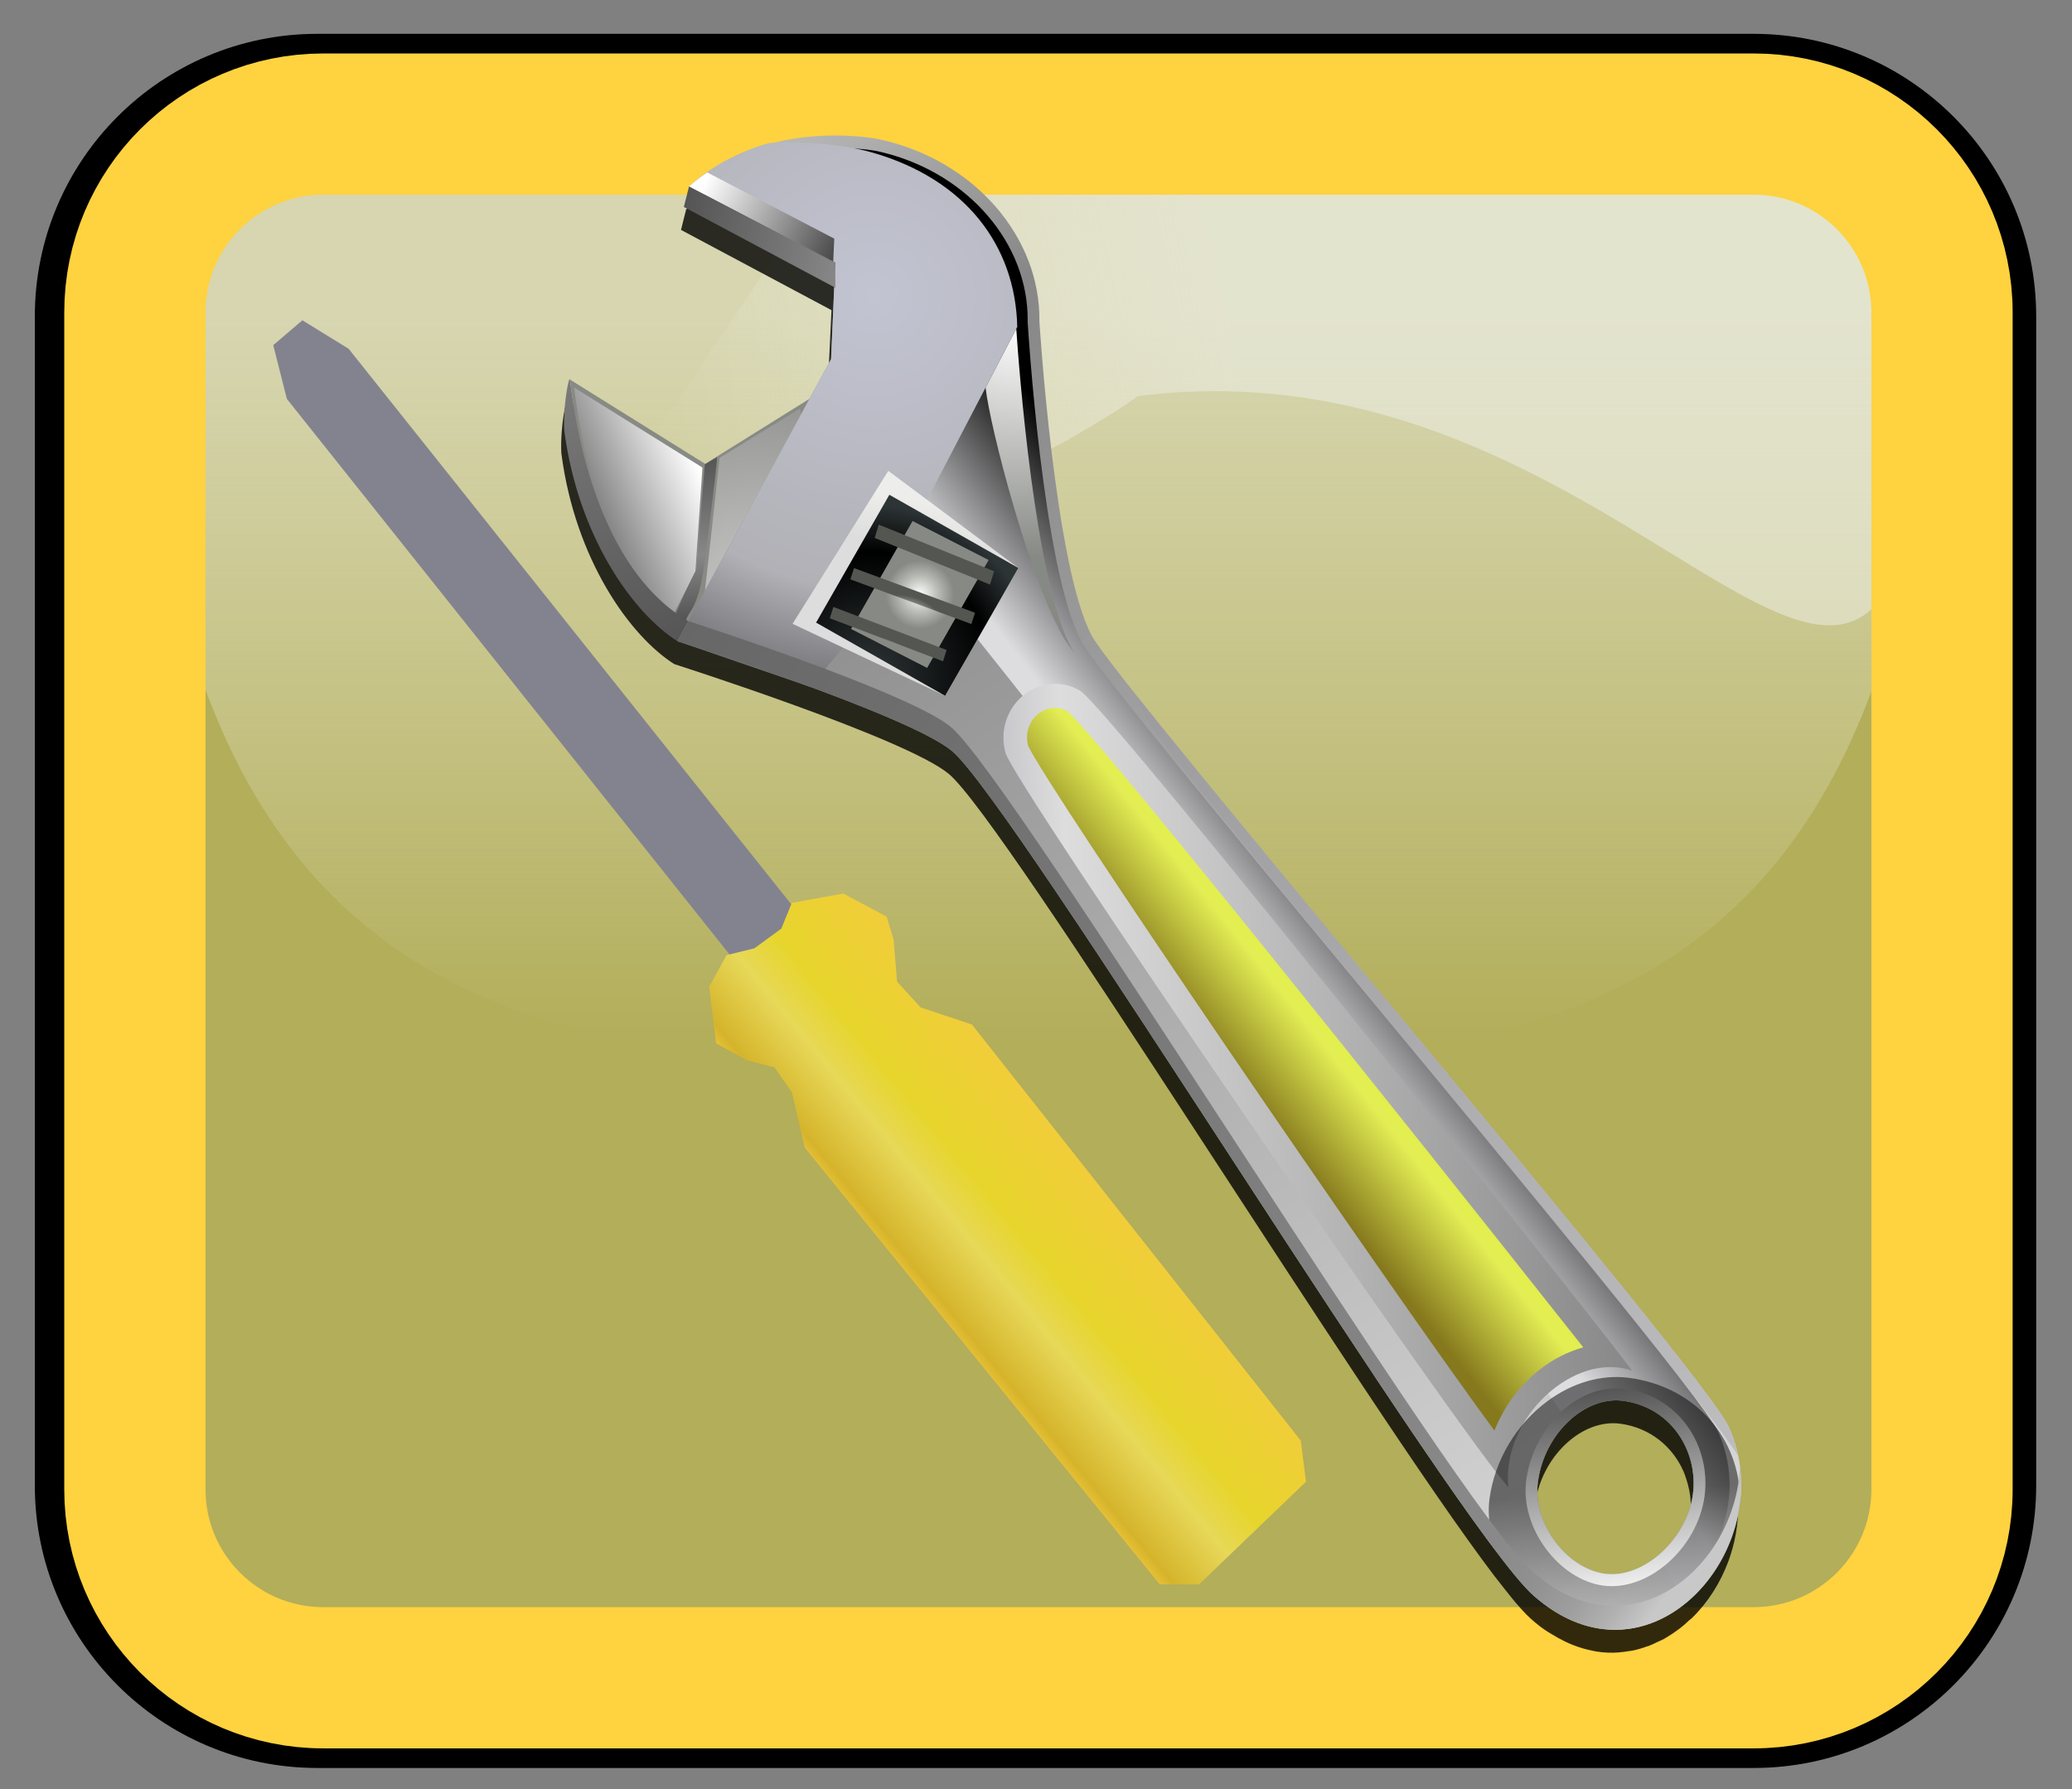 ﻿<?xml version="1.0" encoding="utf-8"?>
<!DOCTYPE svg PUBLIC "-//W3C//DTD SVG 1.1//EN" "http://www.w3.org/Graphics/SVG/1.1/DTD/svg11.dtd">
<svg xmlns="http://www.w3.org/2000/svg" xmlns:xlink="http://www.w3.org/1999/xlink" version="1.1" baseProfile="full" width="88" height="76" viewBox="0 0 88.00 76.00" enable-background="new 0 0 88.00 76.00" xml:space="preserve">
	<rect x="0" y="0" width="88.00" height="76.00" fill="#808080" stroke="none"/>
	<path fill="#B2AE5A" fill-opacity="1" stroke-width="2" stroke-linejoin="round" stroke="#000000" stroke-opacity="1" d="M 13.479,2.437L 74.479,2.437C 80.554,2.437 85.479,7.362 85.479,13.438L 85.479,63.104C 85.479,69.179 80.554,74.104 74.479,74.104L 13.479,74.104C 7.404,74.104 2.479,69.179 2.479,63.104L 2.479,13.438C 2.479,7.362 7.404,2.437 13.479,2.437 Z "/>
	<linearGradient id="SVGID_Fill1_" gradientUnits="objectBoundingBox" x1="0.504" y1="-0.275" x2="2.054" y2="-0.275" gradientTransform="rotate(90 0.504 -0.275)">
		<stop offset="0.316" stop-color="#F0F1EC" stop-opacity="0.592"/>
		<stop offset="0.8" stop-color="#FFFFFF" stop-opacity="0"/>
	</linearGradient>
	<path fill="url(#SVGID_Fill1_)" stroke-width="0.2" stroke-linejoin="round" d="M 73.499,4.922L 15.388,4.922C 12.354,4.922 8.58,5.769 5.812,9.567L 5.878,9.567C 5.944,45.166 24.044,45.287 44.422,45.287C 64.799,45.287 82.108,44.942 82.438,9.483L 82.438,9.511C 80.988,7.444 79.077,5.322 73.499,4.922 Z "/>
	<linearGradient id="SVGID_Fill2_" gradientUnits="objectBoundingBox" x1="0.94" y1="0.437" x2="2.525" y2="0.437" gradientTransform="rotate(170.547 0.94 0.437)">
		<stop offset="0.274" stop-color="#F0F1EC" stop-opacity="0.502"/>
		<stop offset="0.563" stop-color="#FFFFFF" stop-opacity="0"/>
	</linearGradient>
	<path fill="url(#SVGID_Fill2_)" stroke-width="0.2" stroke-linejoin="round" d="M 73.268,4.875L 56.281,6.737C 53.247,6.737 37.13,4.949 34.363,8.748L 26.281,20.664C 30.64,27.669 45.959,18.578 48.331,16.828C 71.962,13.812 81.877,44.896 82.207,9.437L 82.207,9.464C 80.757,7.398 78.847,5.275 73.268,4.875 Z "/>
	<path fill="none" stroke-width="6" stroke-linejoin="round" stroke="#FFD23F" stroke-opacity="1" d="M 13.729,5.271L 74.479,5.271C 78.897,5.271 82.479,8.853 82.479,13.271L 82.479,63.271C 82.479,67.689 78.897,71.271 74.479,71.271L 13.729,71.271C 9.311,71.271 5.729,67.689 5.729,63.271L 5.729,13.271C 5.729,8.853 9.311,5.271 13.729,5.271 Z "/>
	<linearGradient id="SVGID_Fill3_" gradientUnits="objectBoundingBox" x1="0.384" y1="-0.054" x2="1.499" y2="-0.054" gradientTransform="rotate(135.748 0.384 -0.054)">
		<stop offset="0.391" stop-color="#83838F" stop-opacity="1"/>
		<stop offset="0.46" stop-color="#4F4F5E" stop-opacity="1"/>
		<stop offset="0.53" stop-color="#8D8D99" stop-opacity="1"/>
		<stop offset="0.614" stop-color="#AAABB9" stop-opacity="1"/>
	</linearGradient>
	<path fill="url(#SVGID_Fill3_)" stroke-width="0.2" stroke-linejoin="round" d="M 11.605,14.661L 12.843,13.606L 14.807,14.816L 34.42,39.437L 31.745,41.502L 12.183,16.945L 11.605,14.661 Z "/>
	<linearGradient id="SVGID_Fill4_" gradientUnits="objectBoundingBox" x1="0.891" y1="0.244" x2="1.815" y2="0.244" gradientTransform="rotate(136.39 0.891 0.244)">
		<stop offset="0.256" stop-color="#F5CA3F" stop-opacity="1"/>
		<stop offset="0.474" stop-color="#E7D52C" stop-opacity="1"/>
		<stop offset="0.549" stop-color="#E7D858" stop-opacity="1"/>
		<stop offset="0.651" stop-color="#D5B42B" stop-opacity="1"/>
		<stop offset="0.684" stop-color="#F5CA3F" stop-opacity="1"/>
	</linearGradient>
	<path fill="url(#SVGID_Fill4_)" stroke-width="0.2" stroke-linejoin="round" d="M 33.185,39.447L 32.04,40.284L 30.857,40.575L 30.118,41.921L 30.414,44.321L 31.744,45.049L 32.89,45.34L 33.629,46.394L 34.183,48.758L 49.259,67.307L 50.922,67.307L 55.467,62.943L 55.245,61.197L 41.278,43.521L 39.097,42.794L 38.1,41.703L 37.952,39.92L 37.656,38.938L 35.809,37.956L 33.629,38.356L 33.185,39.447 Z "/>
	<path fill="none" stroke-width="1.333" stroke-linejoin="round" stroke="#BDAA28" stroke-opacity="1" d="M 45.337,30.215C 46.637,31.35 58.656,46.374 67.243,57.235C 66.571,57.424 65.906,57.758 65.297,58.254C 64.455,58.94 63.849,59.823 63.47,60.771C 58.8,54.43 44.458,33.443 43.662,31.671C 43.639,31.576 43.623,31.482 43.619,31.389C 43.6,30.966 43.77,30.581 44.101,30.319C 44.47,30.028 44.929,29.996 45.337,30.215 Z "/>
	<path fill="#000000" fill-opacity="0.804" stroke-width="0.2" stroke-linejoin="round" d="M 68.817,60.479C 67.178,60.256 65.438,61.886 65.185,63.962C 64.976,65.679 66.39,67.595 68.029,67.819C 69.669,68.044 71.499,66.369 71.763,64.489C 71.779,64.375 71.803,64.252 71.808,64.139C 71.813,64.025 71.811,63.911 71.806,63.798C 71.79,63.46 71.72,63.134 71.613,62.815C 71.578,62.708 71.546,62.609 71.501,62.506C 71.05,61.48 70.112,60.656 68.817,60.479 Z M 37.004,6.848C 37.141,6.871 37.223,6.891 37.226,6.892C 41.242,7.761 44.071,11.038 44.019,14.639C 44.02,14.655 44.674,25.076 46.242,27.975C 47.471,30.251 72.224,59.196 73.302,61.591C 74.001,63.141 73.952,64.824 73.412,66.307C 73.066,67.245 72.527,68.088 71.84,68.752C 71.804,68.787 71.758,68.811 71.722,68.845C 71.659,68.902 71.596,68.968 71.532,69.022C 71.444,69.097 71.354,69.166 71.262,69.235C 71.092,69.361 70.913,69.481 70.732,69.585C 70.71,69.598 70.688,69.611 70.666,69.624C 70.582,69.67 70.495,69.704 70.408,69.745C 70.275,69.809 70.142,69.876 70.005,69.926L 69.959,69.936C 69.859,69.971 69.759,70.008 69.657,70.037C 69.605,70.051 69.553,70.066 69.501,70.079C 69.457,70.089 69.418,70.1 69.375,70.109C 69.304,70.124 69.231,70.132 69.158,70.143C 68.885,70.188 68.599,70.216 68.316,70.206C 68.149,70.201 67.975,70.183 67.806,70.157C 67.735,70.146 67.67,70.13 67.599,70.115C 67.35,70.065 67.105,69.993 66.853,69.897C 66.796,69.875 66.737,69.853 66.68,69.828C 66.589,69.79 66.498,69.745 66.408,69.701C 66.25,69.624 66.099,69.538 65.94,69.441C 65.877,69.401 65.806,69.365 65.743,69.323C 65.652,69.262 65.555,69.201 65.464,69.133C 65.432,69.109 65.399,69.083 65.367,69.058C 65.243,68.963 65.12,68.858 64.998,68.748C 64.897,68.659 64.776,68.534 64.648,68.394C 64.561,68.3 64.456,68.181 64.357,68.064C 64.225,67.909 64.05,67.686 63.898,67.495C 63.768,67.331 63.625,67.151 63.468,66.946C 57.952,59.698 42.711,34.902 40.303,32.881C 38.486,31.357 28.641,28.213 28.641,28.213C 26.774,27.037 24.429,23.784 23.84,19.251C 23.788,18.076 24.062,16.883 24.085,17.101L 29.833,20.678L 34.253,17.914L 35.168,16.221L 35.314,13.176L 28.923,9.766L 29.14,8.896C 32.123,6.271 36.048,6.695 37.004,6.848 Z "/>
	<linearGradient id="SVGID_Fill5_" gradientUnits="objectBoundingBox" x1="0.861" y1="1.056" x2="3.227" y2="1.056" gradientTransform="rotate(256.941 0.861 1.056)">
		<stop offset="0" stop-color="#545454" stop-opacity="1"/>
		<stop offset="0.686" stop-color="#878787" stop-opacity="1"/>
		<stop offset="1" stop-color="#878787" stop-opacity="1"/>
	</linearGradient>
	<path fill="url(#SVGID_Fill5_)" stroke-width="0.2" stroke-linejoin="round" d="M 24.207,16.125C 24.735,21.026 28.024,25.221 29.867,25.76L 28.771,27.238C 26.904,26.061 24.553,22.814 23.964,18.28L 23.964,18.28C 23.916,17.197 24.144,16.092 24.197,16.099L 24.207,16.125 Z "/>
	<path fill="#888A85" fill-opacity="1" stroke-width="0.2" stroke-linejoin="round" d="M 24.207,16.125L 29.95,19.705L 34.376,16.943C 34.742,17.673 33.235,27.484 31.077,27.077C 27.127,26.33 24.862,21.699 24.207,16.125 Z "/>
	<linearGradient id="SVGID_Fill6_" gradientUnits="objectBoundingBox" x1="0.964" y1="0.351" x2="2.072" y2="0.351" gradientTransform="rotate(142.708 0.964 0.351)">
		<stop offset="0" stop-color="#FFFFFF" stop-opacity="1"/>
		<stop offset="0.639" stop-color="#878787" stop-opacity="1"/>
		<stop offset="1" stop-color="#878787" stop-opacity="1"/>
	</linearGradient>
	<path fill="url(#SVGID_Fill6_)" stroke-width="0.2" stroke-linejoin="round" d="M 29.834,19.862L 29.532,24.31L 28.65,25.992C 27.647,25.25 26.81,24.194 26.135,22.907L 26.135,22.907C 25.25,21.092 24.668,18.869 24.385,16.466L 29.834,19.862 Z "/>
	<radialGradient id="SVGID_Fill7_" cx="32.018" cy="25.197" r="16.823" gradientUnits="userSpaceOnUse" gradientTransform="rotate(201.175 32.018 25.197)">
		<stop offset="0" stop-color="#FFFFFF" stop-opacity="0.518"/>
		<stop offset="1" stop-color="#3D3D3D" stop-opacity="0.518"/>
	</radialGradient>
	<path fill="url(#SVGID_Fill7_)" stroke-width="0.2" stroke-linejoin="round" d="M 33.98,17.377L 33.989,17.407C 34.293,18.451 33.213,27.576 31.097,27.176C 30.63,27.087 30.178,26.943 29.758,26.75L 30.564,19.448L 33.969,17.36 Z "/>
	<linearGradient id="SVGID_Fill8_" gradientUnits="objectBoundingBox" x1="0.927" y1="0.976" x2="2.485" y2="0.976" gradientTransform="rotate(242.354 0.927 0.976)">
		<stop offset="0" stop-color="#DDDDDD" stop-opacity="1"/>
		<stop offset="0.686" stop-color="#878787" stop-opacity="1"/>
		<stop offset="0.894" stop-color="#DDDDDD" stop-opacity="1"/>
		<stop offset="1" stop-color="#DDDDDD" stop-opacity="1"/>
	</linearGradient>
	<path fill="url(#SVGID_Fill8_)" stroke-width="0.2" stroke-linejoin="round" d="M 37.35,5.919C 41.365,6.788 44.197,10.06 44.145,13.661L 44.145,13.661C 44.145,13.677 44.8,24.103 46.368,27.002L 46.368,27.002C 47.598,29.278 72.348,58.217 73.427,60.612L 73.427,60.612C 75.705,65.669 70.102,72.184 65.121,67.77L 65.121,67.77C 61.836,64.859 43.122,34.159 40.434,31.904L 40.434,31.904C 38.617,30.379 28.773,27.237 28.773,27.237L 35.297,15.253L 35.476,11.154L 29.265,7.916C 32.014,5.497 35.568,5.676 36.856,5.84L 36.856,5.84C 37.165,5.879 37.344,5.918 37.35,5.919 Z M 71.895,63.51C 72.148,61.703 71.019,59.792 68.947,59.508L 68.947,59.508C 67.308,59.283 65.565,60.913 65.312,62.989L 65.312,62.989C 65.102,64.707 66.52,66.626 68.159,66.851L 68.18,66.853L 68.18,66.853C 69.814,67.061 71.633,65.382 71.895,63.51 Z "/>
	<linearGradient id="SVGID_Fill9_" gradientUnits="objectBoundingBox" x1="0.604" y1="0.44" x2="0.764" y2="0.44" gradientTransform="rotate(132.351 0.604 0.44)">
		<stop offset="0" stop-color="#000000" stop-opacity="1"/>
		<stop offset="0.894" stop-color="#DDDDE0" stop-opacity="1"/>
		<stop offset="1" stop-color="#DDDDE0" stop-opacity="1"/>
	</linearGradient>
	<path fill="url(#SVGID_Fill9_)" stroke-width="0.2" stroke-linejoin="round" d="M 35.79,15.392L 35.989,10.848C 35.989,10.848 31.382,8.446 30.235,7.848C 33.341,5.658 37.199,6.407 37.243,6.417C 40.864,7.201 43.497,10.056 43.64,13.29C 43.645,13.411 43.647,13.534 43.645,13.655L 43.645,13.656C 43.653,13.838 44.292,24.22 45.929,27.249C 46.519,28.339 51.843,34.765 58.009,42.206C 64.429,49.953 72.418,59.594 72.972,60.825C 73.272,61.493 73.422,62.172 73.451,62.838C 73.536,64.763 72.604,66.566 71.361,67.628C 71.145,67.282 70.915,66.915 70.668,66.528C 71.55,65.823 72.225,64.756 72.39,63.579C 72.541,62.503 72.262,61.393 71.623,60.531C 71,59.69 70.074,59.148 69.016,59.002C 68.197,58.89 67.331,59.156 66.575,59.749C 66.482,59.823 66.394,59.904 66.306,59.985C 60.557,51.675 50.773,38.475 34.286,18.156C 35.154,16.561 35.79,15.392 35.79,15.392 Z "/>
	<radialGradient id="SVGID_Fill10_" cx="37.141" cy="12.562" r="24.872" gradientUnits="userSpaceOnUse" gradientTransform="rotate(119.417 37.141 12.562)">
		<stop offset="0" stop-color="#C2C4D2" stop-opacity="1"/>
		<stop offset="0.5" stop-color="#B1B1B6" stop-opacity="1"/>
		<stop offset="1" stop-color="#000000" stop-opacity="1"/>
	</radialGradient>
	<path fill="url(#SVGID_Fill10_)" stroke-width="0.2" stroke-linejoin="round" d="M 37.056,6.482C 40.98,7.611 43.128,10.416 43.204,13.887L 39.149,21.66L 37.77,20.875L 34.889,26.541L 36.018,27.25L 34.419,29.181L 28.772,27.238L 35.297,15.253L 35.476,11.154L 29.265,7.916C 30.2,7.077 31.361,6.445 32.652,6.079L 32.652,6.079C 33.618,6.023 34.601,6.059 35.486,6.172L 35.486,6.172C 36.06,6.245 36.594,6.349 37.056,6.482 Z "/>
	<linearGradient id="SVGID_Fill11_" gradientUnits="objectBoundingBox" x1="0.426" y1="0.905" x2="1.209" y2="0.905" gradientTransform="rotate(-77.764 0.426 0.905)">
		<stop offset="0" stop-color="#DDDDDD" stop-opacity="1"/>
		<stop offset="0.722" stop-color="#DDDDDD" stop-opacity="1"/>
		<stop offset="1" stop-color="#EDEDEB" stop-opacity="1"/>
	</linearGradient>
	<path fill="url(#SVGID_Fill11_)" stroke-width="0.2" stroke-linejoin="round" d="M 43.251,24.128L 40.139,29.558L 33.661,26.499L 37.727,20.001L 43.251,24.128 Z "/>
	<radialGradient id="SVGID_Fill12_" cx="36.959" cy="28.613" r="7.165" gradientUnits="userSpaceOnUse" gradientTransform="rotate(177.494 36.959 28.612)">
		<stop offset="0" stop-color="#2D3436" stop-opacity="1"/>
		<stop offset="0.722" stop-color="#000000" stop-opacity="1"/>
		<stop offset="1" stop-color="#2D3436" stop-opacity="1"/>
	</radialGradient>
	<path fill="url(#SVGID_Fill12_)" stroke-width="0.2" stroke-linejoin="round" d="M 43.251,24.128L 40.139,29.558L 34.66,26.448L 37.772,21.018L 43.251,24.128 Z "/>
	<radialGradient id="SVGID_Fill13_" cx="39.066" cy="25.258" r="1.449" gradientUnits="userSpaceOnUse" gradientTransform="rotate(203.792 39.066 25.257)">
		<stop offset="0" stop-color="#FFFFFF" stop-opacity="1"/>
		<stop offset="0.527" stop-color="#BABCB6" stop-opacity="1"/>
		<stop offset="1" stop-color="#878985" stop-opacity="1"/>
	</radialGradient>
	<path fill="url(#SVGID_Fill13_)" stroke-width="0.2" stroke-linejoin="round" d="M 41.989,23.789L 39.376,28.374L 36.145,26.718L 38.758,22.133L 41.989,23.789 Z "/>
	<radialGradient id="SVGID_Fill14_" cx="39.003" cy="26.251" r="2.215" gradientUnits="userSpaceOnUse" gradientTransform="rotate(190.894 39.003 26.251)">
		<stop offset="0" stop-color="#878985" stop-opacity="1"/>
		<stop offset="0.621" stop-color="#FFFFFF" stop-opacity="1"/>
		<stop offset="1" stop-color="#545652" stop-opacity="1"/>
	</radialGradient>
	<path fill="url(#SVGID_Fill14_)" stroke-width="0.2" stroke-linejoin="round" d="M 42.22,24.267L 42.048,24.832L 37.15,22.851L 37.322,22.286L 42.22,24.267 Z "/>
	<radialGradient id="SVGID_Fill15_" cx="37.123" cy="29.258" r="2.187" gradientUnits="userSpaceOnUse" gradientTransform="rotate(189.545 37.123 29.258)">
		<stop offset="0" stop-color="#878985" stop-opacity="1"/>
		<stop offset="0.621" stop-color="#FFFFFF" stop-opacity="1"/>
		<stop offset="1" stop-color="#545652" stop-opacity="1"/>
	</radialGradient>
	<path fill="url(#SVGID_Fill15_)" stroke-width="0.2" stroke-linejoin="round" d="M 40.203,27.612L 40.051,28.092L 35.242,26.264L 35.395,25.783L 40.203,27.612 Z "/>
	<radialGradient id="SVGID_Fill16_" cx="38.167" cy="27.614" r="2.345" gradientUnits="userSpaceOnUse" gradientTransform="rotate(188.956 38.167 27.614)">
		<stop offset="0" stop-color="#878985" stop-opacity="1"/>
		<stop offset="0.621" stop-color="#FFFFFF" stop-opacity="1"/>
		<stop offset="1" stop-color="#545652" stop-opacity="1"/>
	</radialGradient>
	<path fill="url(#SVGID_Fill16_)" stroke-width="0.2" stroke-linejoin="round" d="M 41.412,26.03L 41.255,26.509L 36.116,24.612L 36.272,24.133L 41.412,26.03 Z "/>
	<linearGradient id="SVGID_Fill17_" gradientUnits="objectBoundingBox" x1="0.588" y1="0.996" x2="1.591" y2="0.996" gradientTransform="rotate(269.246 0.588 0.996)">
		<stop offset="0" stop-color="#545454" stop-opacity="1"/>
		<stop offset="0.397" stop-color="#878787" stop-opacity="1"/>
		<stop offset="1" stop-color="#545454" stop-opacity="1"/>
	</linearGradient>
	<path fill="url(#SVGID_Fill17_)" stroke-width="0.2" stroke-linejoin="round" d="M 29.948,23.681C 29.708,25.87 29.223,25.965 29.138,26.354L 29.138,26.354C 28.971,26.268 28.927,26.265 28.902,26.265L 28.902,26.265C 28.87,26.264 28.864,26.266 28.683,26.121L 28.683,26.121C 28.732,25.932 29.337,24.634 29.581,24.171L 29.581,24.171C 29.656,23.079 29.912,20.021 29.934,19.73L 29.934,19.73C 30.133,19.607 30.21,19.558 30.452,19.426L 30.452,19.426C 30.478,19.563 29.983,23.543 29.948,23.681 Z "/>
	<linearGradient id="SVGID_Fill18_" gradientUnits="objectBoundingBox" x1="0.979" y1="0.478" x2="1.933" y2="0.478" gradientTransform="rotate(176.778 0.979 0.478)">
		<stop offset="0" stop-color="#878787" stop-opacity="1"/>
		<stop offset="0.894" stop-color="#DDDDDD" stop-opacity="1"/>
		<stop offset="1" stop-color="#C6C6CB" stop-opacity="1"/>
	</linearGradient>
	<path fill="url(#SVGID_Fill18_)" stroke-width="0.2" stroke-linejoin="round" d="M 45.864,29.335C 47.041,30.009 69.47,58.278 69.311,58.223L 69.311,58.223C 66.866,57.38 63.76,60.231 64.061,63.175L 64.061,63.175C 62.335,61.327 43.04,33.277 42.701,31.974L 42.701,31.974C 42.263,30.289 43.619,28.88 45.066,29.063L 45.066,29.063C 45.333,29.097 45.602,29.185 45.864,29.335 Z "/>
	<linearGradient id="SVGID_Fill19_" gradientUnits="objectBoundingBox" x1="0.552" y1="0.427" x2="0.742" y2="0.427" gradientTransform="rotate(134.234 0.552 0.427)">
		<stop offset="0" stop-color="#E2EE48" stop-opacity="1"/>
		<stop offset="0.213" stop-color="#E3EE54" stop-opacity="1"/>
		<stop offset="1" stop-color="#85781D" stop-opacity="1"/>
	</linearGradient>
	<path fill="url(#SVGID_Fill19_)" stroke-width="0.2" stroke-linejoin="round" d="M 45.337,30.216C 46.637,31.35 58.656,46.374 67.243,57.235L 67.243,57.235C 66.571,57.424 65.906,57.758 65.298,58.254L 65.298,58.254C 64.455,58.941 63.849,59.824 63.469,60.771L 63.469,60.771C 58.801,54.43 44.458,33.443 43.662,31.671L 43.662,31.671C 43.64,31.576 43.624,31.482 43.619,31.39L 43.619,31.39C 43.6,30.967 43.77,30.58 44.102,30.318L 44.102,30.318C 44.35,30.123 44.639,30.045 44.925,30.081L 44.925,30.081C 45.065,30.099 45.204,30.144 45.337,30.216 Z "/>
	<radialGradient id="SVGID_Fill20_" cx="43.207" cy="13.679" r="10.006" gradientUnits="userSpaceOnUse" gradientTransform="rotate(170.94 43.207 13.679)">
		<stop offset="0" stop-color="#FFFFFF" stop-opacity="1"/>
		<stop offset="1" stop-color="#878985" stop-opacity="1"/>
	</radialGradient>
	<path fill="url(#SVGID_Fill20_)" stroke-width="0.2" stroke-linejoin="round" d="M 45.491,27.497C 45.532,27.573 45.598,27.678 45.678,27.796L 45.678,27.796C 45.452,27.511 45.29,27.291 45.21,27.154L 45.21,27.154C 43.725,24.65 42.036,18.112 41.859,16.465L 43.162,13.968C 43.272,15.594 43.946,24.639 45.491,27.497 Z "/>
	<linearGradient id="SVGID_Fill21_" gradientUnits="objectBoundingBox" x1="0.526" y1="1.099" x2="1.237" y2="1.099" gradientTransform="rotate(267.071 0.526 1.099)">
		<stop offset="0" stop-color="#FFFFFF" stop-opacity="0.502"/>
		<stop offset="1" stop-color="#000000" stop-opacity="0.502"/>
	</linearGradient>
	<path fill="url(#SVGID_Fill21_)" stroke-width="0.2" stroke-linejoin="round" d="M 68.159,66.851C 69.799,67.075 71.632,65.39 71.895,63.511C 72.149,61.703 71.019,59.791 68.947,59.507C 67.308,59.283 65.565,60.912 65.312,62.989C 65.102,64.707 66.52,66.626 68.159,66.851 Z M 63.608,65.994C 63.296,65.241 63.158,64.436 63.263,63.656C 63.48,62.037 64.404,60.487 65.735,59.511C 66.792,58.734 68.004,58.385 69.149,58.526C 70.626,58.71 71.917,59.412 72.784,60.503C 73.545,61.458 73.933,62.654 73.896,63.856C 73.388,67.912 69.062,71.263 65.12,67.769C 64.775,67.465 64.257,66.848 63.608,65.994 Z "/>
	<linearGradient id="SVGID_Fill22_" gradientUnits="objectBoundingBox" x1="0.566" y1="0.961" x2="1.541" y2="0.961" gradientTransform="rotate(262.803 0.566 0.961)">
		<stop offset="0" stop-color="#EDEDED" stop-opacity="1"/>
		<stop offset="1" stop-color="#525252" stop-opacity="1"/>
	</linearGradient>
	<path fill="url(#SVGID_Fill22_)" stroke-width="0.2" stroke-linejoin="round" d="M 69.016,59.002C 70.073,59.147 70.999,59.69 71.623,60.531L 71.623,60.531C 72.261,61.392 72.54,62.503 72.39,63.58L 72.39,63.58C 72.081,65.781 69.991,67.616 68.089,67.356L 68.089,67.356C 66.196,67.097 64.574,64.904 64.816,62.929L 64.816,62.929C 64.967,61.685 65.625,60.497 66.575,59.749L 66.575,59.749C 67.322,59.161 68.18,58.896 68.992,58.999L 69.016,59.002 Z M 71.895,63.51C 72.149,61.703 71.019,59.791 68.947,59.508L 68.947,59.508C 67.308,59.283 65.565,60.913 65.312,62.989L 65.312,62.989C 65.102,64.707 66.52,66.626 68.159,66.851L 68.18,66.853L 68.18,66.853C 69.814,67.061 71.633,65.382 71.895,63.51 Z "/>
	<path fill="#9B9BA1" fill-opacity="0.404" stroke-width="0.2" stroke-linejoin="round" d="M 48.675,30.512C 48.535,30.254 48.404,29.93 48.279,29.558C 54.349,37.196 72.506,58.568 73.426,60.612C 73.606,61.01 73.731,61.416 73.817,61.827C 71.118,57.711 49.78,32.57 48.675,30.512 Z "/>
	<linearGradient id="SVGID_Fill23_" gradientUnits="objectBoundingBox" x1="0.958" y1="0.896" x2="2.258" y2="0.896" gradientTransform="rotate(216.251 0.958 0.896)">
		<stop offset="0" stop-color="#C8C8C8" stop-opacity="1"/>
		<stop offset="0.023" stop-color="#B1B1B1" stop-opacity="1"/>
		<stop offset="0.05" stop-color="#9E9E9E" stop-opacity="1"/>
		<stop offset="0.082" stop-color="#919191" stop-opacity="1"/>
		<stop offset="0.122" stop-color="#898989" stop-opacity="1"/>
		<stop offset="0.201" stop-color="#878787" stop-opacity="1"/>
		<stop offset="1" stop-color="#676767" stop-opacity="1"/>
	</linearGradient>
	<path fill="url(#SVGID_Fill23_)" stroke-width="0.2" stroke-linejoin="round" d="M 40.389,30.887C 43.077,33.142 61.791,63.842 65.075,66.753L 65.075,66.753C 69.193,70.402 73.729,66.584 73.896,62.295L 73.896,62.295C 74.242,65.01 72.713,67.757 70.498,68.797L 70.494,68.799L 70.467,68.812L 70.45,68.819L 70.446,68.822L 70.446,68.822C 68.868,69.538 66.953,69.393 65.121,67.77L 65.121,67.77C 61.836,64.859 43.122,34.159 40.434,31.904L 40.434,31.904C 38.617,30.379 28.773,27.237 28.773,27.237L 29.236,26.386C 31.269,27.049 38.82,29.57 40.389,30.887 Z "/>
	<linearGradient id="SVGID_Fill24_" gradientUnits="objectBoundingBox" x1="1.047" y1="0.672" x2="2.166" y2="0.672" gradientTransform="rotate(188.17 1.047 0.672)">
		<stop offset="0" stop-color="#878787" stop-opacity="1"/>
		<stop offset="1" stop-color="#545454" stop-opacity="1"/>
	</linearGradient>
	<path fill="url(#SVGID_Fill24_)" stroke-width="0.2" stroke-linejoin="round" d="M 35.476,11.154L 35.478,12.223L 29.044,8.791L 29.265,7.916L 35.476,11.154 Z "/>
	<linearGradient id="SVGID_Fill25_" gradientUnits="objectBoundingBox" x1="1.374" y1="1.217" x2="3.098" y2="1.217" gradientTransform="rotate(197.79 1.374 1.217)">
		<stop offset="0" stop-color="#000000" stop-opacity="1"/>
		<stop offset="0.894" stop-color="#FFFFFF" stop-opacity="1"/>
		<stop offset="1" stop-color="#FFFFFF" stop-opacity="1"/>
	</linearGradient>
	<path fill="url(#SVGID_Fill25_)" stroke-width="0.2" stroke-linejoin="round" d="M 35.431,10.137L 35.388,11.109L 29.265,7.916C 29.516,7.696 29.774,7.503 30.036,7.324L 35.431,10.137 Z "/>
</svg>
